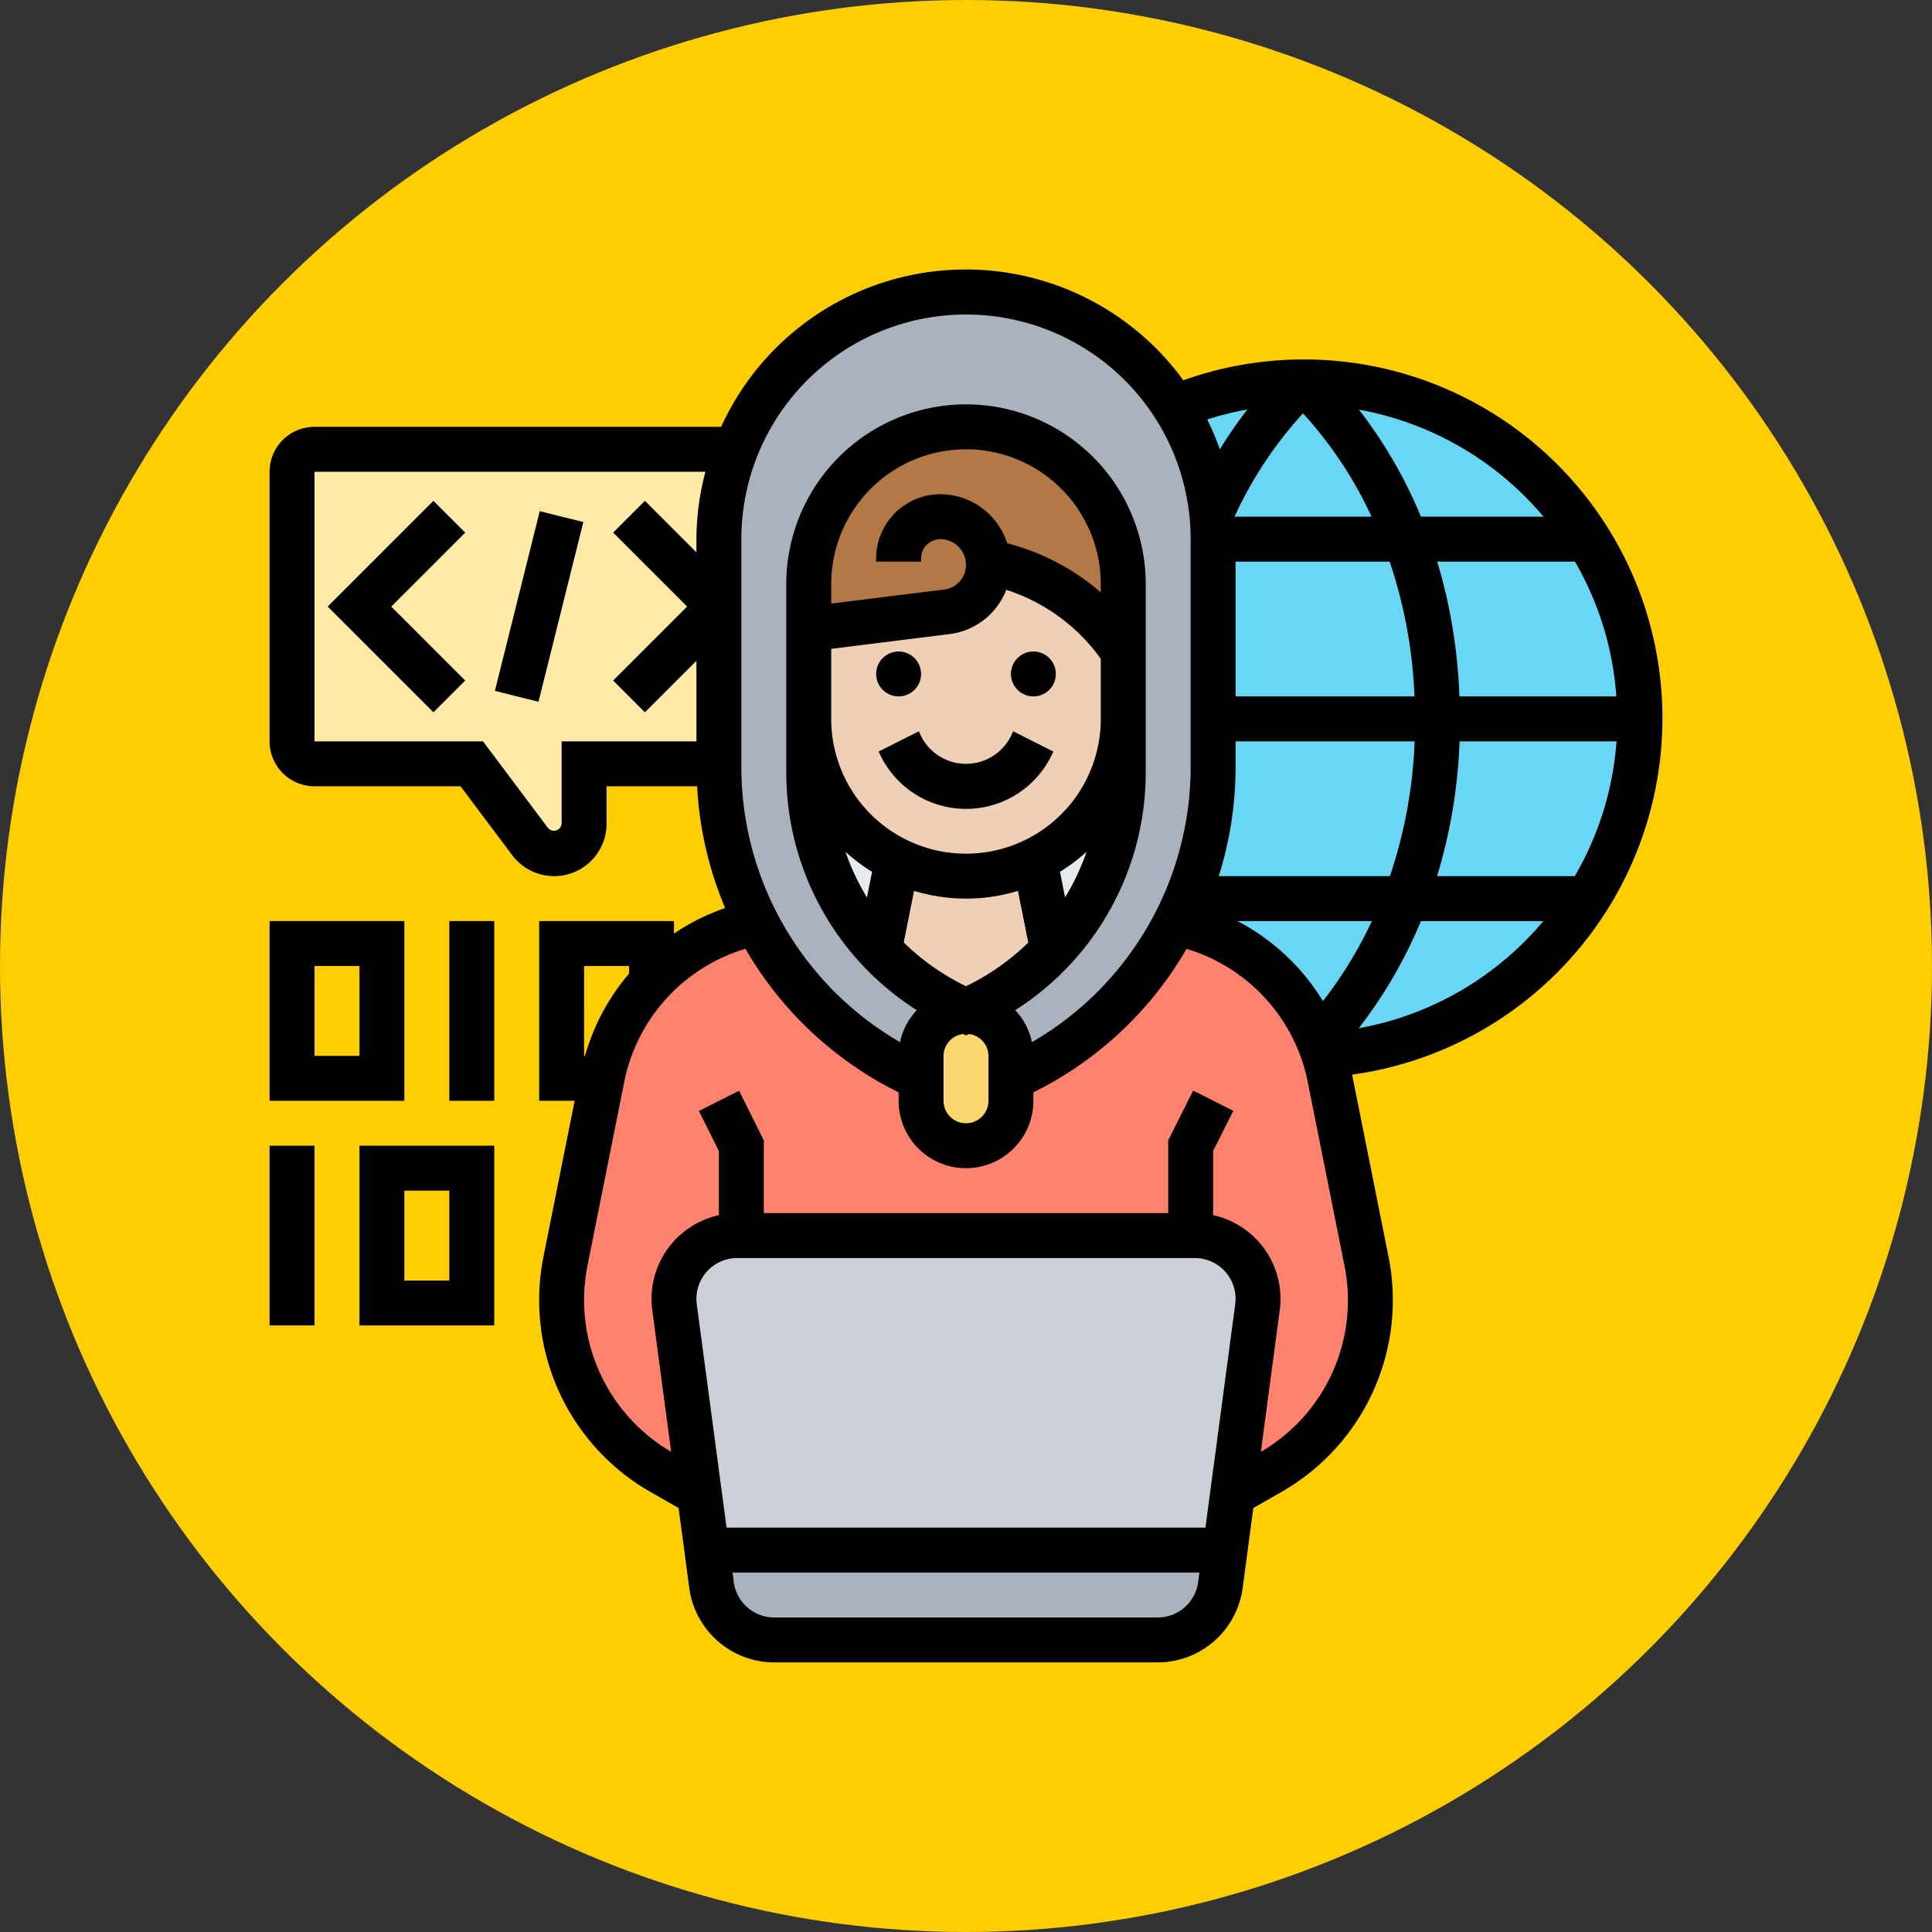<svg xmlns="http://www.w3.org/2000/svg" width="86" height="86" viewBox="0 0 86 86">
  <rect x="0" y="0" width="86" height="86" fill="#333333" stroke="none"/>
  <g id="Grupo_1074692" data-name="Grupo 1074692" transform="translate(-246 -991)">
    <g id="Grupo_1073020" data-name="Grupo 1073020" transform="translate(-87 63)">
      <circle id="Elipse_9665" data-name="Elipse 9665" cx="43" cy="43" r="43" transform="translate(333 928)" fill="#ffce00"/>
    </g>
    <g id="programacion" transform="translate(257 1002)">
      <g id="Grupo_1074690" data-name="Grupo 1074690">
        <g id="Grupo_1074677" data-name="Grupo 1074677">
          <path id="Trazado_827820" data-name="Trazado 827820" d="M21,16v7H15v2.67A1.336,1.336,0,0,1,13.67,27a1.35,1.35,0,0,1-1.07-.53L10,23H3a1,1,0,0,1-1-1V10A1,1,0,0,1,3,9H21.75A11.066,11.066,0,0,0,21,13Z" fill="#ffeaa7"/>
        </g>
        <g id="Grupo_1074678" data-name="Grupo 1074678">
          <path id="Trazado_827821" data-name="Trazado 827821" d="M43.33,59.56A2.814,2.814,0,0,1,40.54,62H23.46a2.814,2.814,0,0,1-2.79-2.44L20.46,58H43.54Z" fill="#aab2bd"/>
        </g>
        <g id="Grupo_1074679" data-name="Grupo 1074679">
          <path id="Trazado_827822" data-name="Trazado 827822" d="M20.13,55.51l-1.11-8.32c-.01-.13-.02-.25-.02-.38A2.812,2.812,0,0,1,21.81,44H42.19A2.8,2.8,0,0,1,45,46.81c0,.13-.01.25-.02.38l-1.11,8.32L43.54,58H20.46Z" fill="#ccd1d9"/>
        </g>
        <g id="Grupo_1074680" data-name="Grupo 1074680">
          <path id="Trazado_827823" data-name="Trazado 827823" d="M42,44H21.81A2.812,2.812,0,0,0,19,46.81c0,.13.01.25.02.38l1.11,8.32-1.68-.97A8.83,8.83,0,0,1,14,46.87a9.14,9.14,0,0,1,.17-1.73L15.8,37l.01-.04a8.823,8.823,0,0,1,6.86-6.9A15.137,15.137,0,0,0,30,37v1a2,2,0,1,0,4,0V37a15.137,15.137,0,0,0,7.33-6.94,8.79,8.79,0,0,1,6.36,5.26c.09.21.17.43.24.65a7.987,7.987,0,0,1,.26.99l1.64,8.18A9.14,9.14,0,0,1,50,46.87a8.83,8.83,0,0,1-4.45,7.67l-1.68.97,1.11-8.32c.01-.13.02-.25.02-.38A2.8,2.8,0,0,0,42.19,44Z" fill="#ff826e"/>
        </g>
        <g id="Grupo_1074681" data-name="Grupo 1074681">
          <path id="Trazado_827824" data-name="Trazado 827824" d="M42.93,11.8A10.78,10.78,0,0,0,41.3,7.12,11,11,0,0,0,21,13V23.15A15.172,15.172,0,0,0,30,37h4a15.137,15.137,0,0,0,7.33-6.94A11.231,11.231,0,0,0,41.82,29,15.02,15.02,0,0,0,43,23.15V13a9.659,9.659,0,0,0-.07-1.2Z" fill="#aab2bd"/>
        </g>
        <g id="Grupo_1074682" data-name="Grupo 1074682">
          <path id="Trazado_827825" data-name="Trazado 827825" d="M33.41,34.59A1.955,1.955,0,0,1,34,36v2a2,2,0,0,1-4,0V36a2.006,2.006,0,0,1,2-2A1.955,1.955,0,0,1,33.41,34.59Z" fill="#fcd770"/>
        </g>
        <g id="Grupo_1074684" data-name="Grupo 1074684">
          <g id="Grupo_1074683" data-name="Grupo 1074683">
            <path id="Trazado_827826" data-name="Trazado 827826" d="M47,6a14.928,14.928,0,0,0-5.7,1.127A10.764,10.764,0,0,1,42.93,11.8,9.659,9.659,0,0,1,43,13V23.15A15.02,15.02,0,0,1,41.82,29a11.23,11.23,0,0,1-.49,1.06,8.79,8.79,0,0,1,6.36,5.26c.088.205.165.419.234.633A14.99,14.99,0,0,0,47,6Z" fill="#69d6f4"/>
          </g>
        </g>
        <g id="Grupo_1074685" data-name="Grupo 1074685">
          <path id="Trazado_827827" data-name="Trazado 827827" d="M28.94,27.3l-.8,3.99A11.52,11.52,0,0,1,25,23.38V21a6.958,6.958,0,0,0,2.05,4.95Z" fill="#e6e9ed"/>
        </g>
        <g id="Grupo_1074686" data-name="Grupo 1074686">
          <path id="Trazado_827828" data-name="Trazado 827828" d="M39,21v2.38a11.52,11.52,0,0,1-3.14,7.91l-.8-3.99A7.012,7.012,0,0,0,39,21Z" fill="#e6e9ed"/>
        </g>
        <g id="Grupo_1074687" data-name="Grupo 1074687">
          <path id="Trazado_827829" data-name="Trazado 827829" d="M32.99,14a.66.66,0,0,1,.01.14,2.106,2.106,0,0,1-1.84,2.09L25,17V15a7,7,0,0,1,14,0v3a9.326,9.326,0,0,0-5.5-3.87L33,14Z" fill="#b27946"/>
        </g>
        <g id="Grupo_1074688" data-name="Grupo 1074688">
          <path id="Trazado_827830" data-name="Trazado 827830" d="M35.06,27.3l.8,3.99v.01A11.593,11.593,0,0,1,32,34a11.593,11.593,0,0,1-3.86-2.7v-.01l.8-3.99a7.038,7.038,0,0,0,6.12,0Z" fill="#f0d0b4"/>
        </g>
        <g id="Grupo_1074689" data-name="Grupo 1074689">
          <path id="Trazado_827831" data-name="Trazado 827831" d="M39,18v3a7.007,7.007,0,0,1-10.06,6.3l-1.89-1.35A6.958,6.958,0,0,1,25,21V17l6.16-.77A2.106,2.106,0,0,0,33,14.14a.66.66,0,0,0-.01-.14H33l.5.13A9.326,9.326,0,0,1,39,18Z" fill="#f0d0b4"/>
        </g>
      </g>
      <g id="Grupo_1074691" data-name="Grupo 1074691">
        <circle id="Elipse_9904" data-name="Elipse 9904" cx="1" cy="1" r="1" transform="translate(28 18)"/>
        <circle id="Elipse_9905" data-name="Elipse 9905" cx="1" cy="1" r="1" transform="translate(34 18)"/>
        <path id="Trazado_827832" data-name="Trazado 827832" d="M29.9,21.553l-1.789.9.1.211a4.236,4.236,0,0,0,7.578,0l.1-.211-1.789-.9-.1.212a2.236,2.236,0,0,1-4,0Z"/>
        <path id="Trazado_827833" data-name="Trazado 827833" d="M5,48h6V40H5Zm2-6H9v4H7Z"/>
        <path id="Trazado_827834" data-name="Trazado 827834" d="M1,40H3v8H1Z"/>
        <path id="Trazado_827835" data-name="Trazado 827835" d="M7,30H1v8H7ZM5,36H3V32H5Z"/>
        <path id="Trazado_827836" data-name="Trazado 827836" d="M9,30h2v8H9Z"/>
        <path id="Trazado_827837" data-name="Trazado 827837" d="M63,21A15.963,15.963,0,0,0,41.673,5.928,11.969,11.969,0,0,0,21.1,8H3a2,2,0,0,0-2,2V22a2,2,0,0,0,2,2H9.5l2.3,3.066a2.333,2.333,0,0,0,4.2-1.4V24h4.031a16.1,16.1,0,0,0,1.248,5.42A9.751,9.751,0,0,0,19,30.557V30H13v8h1.58l-1.389,6.946a9.832,9.832,0,0,0,4.763,10.465l1.254.717.475,3.563A3.823,3.823,0,0,0,23.462,63H40.536a3.823,3.823,0,0,0,3.779-3.31l.475-3.563,1.254-.717a9.83,9.83,0,0,0,4.765-10.465l-1.621-8.108A16.013,16.013,0,0,0,63,21ZM44.084,30h5.982a18.459,18.459,0,0,1-2.177,3.561A9.764,9.764,0,0,0,44.084,30Zm5.969-18h-6.1A17.755,17.755,0,0,1,47,7.4,17.888,17.888,0,0,1,50.053,12Zm10.9,8H53.963a23.645,23.645,0,0,0-.987-6h6.13A13.867,13.867,0,0,1,60.949,20Zm-8.986,0H44V14h6.858A21.264,21.264,0,0,1,51.963,20Zm-8.716,8A16.087,16.087,0,0,0,44,23.151V22h7.971a21.333,21.333,0,0,1-1.1,6Zm10.724-6h6.981A13.905,13.905,0,0,1,59.1,28H52.969A23.471,23.471,0,0,0,53.971,22Zm3.737-10H52.251a20.611,20.611,0,0,0-2.76-4.765A13.986,13.986,0,0,1,57.708,12ZM44.525,7.227A19.63,19.63,0,0,0,43.3,9a11.976,11.976,0,0,0-.563-1.327A13.79,13.79,0,0,1,44.525,7.227ZM22,13a10,10,0,1,1,20,0V23.151A14.163,14.163,0,0,1,34.937,35.39a2.991,2.991,0,0,0-.746-1.425A12.53,12.53,0,0,0,40,23.384V15a8,8,0,0,0-16,0v8.384a12.53,12.53,0,0,0,5.809,10.581,2.987,2.987,0,0,0-.746,1.425A14.163,14.163,0,0,1,22,23.151Zm16,2.37a10.314,10.314,0,0,0-4.166-2.188A3.136,3.136,0,0,0,30.857,11,2.861,2.861,0,0,0,28,13.857V14h2v-.143A.859.859,0,0,1,30.857,13,1.145,1.145,0,0,1,32,14.143a1.107,1.107,0,0,1-.968,1.1L26,15.867V15a6,6,0,0,1,12,0ZM26,17.883l5.28-.66a3.114,3.114,0,0,0,2.513-1.967A8.293,8.293,0,0,1,38,18.327V21a6,6,0,0,1-12,0ZM36.41,28.949l-.228-1.142a8.066,8.066,0,0,0,1.186-.892A10.621,10.621,0,0,1,36.41,28.949Zm-8.591-1.142-.228,1.142a10.557,10.557,0,0,1-.957-2.034,7.953,7.953,0,0,0,1.185.892Zm1.869.849a7.941,7.941,0,0,0,4.624,0l.46,2.3A10.5,10.5,0,0,1,32,32.9a10.5,10.5,0,0,1-2.771-1.948ZM31,36a.99.99,0,0,1,.861-.972l.139.06.139-.06A.99.99,0,0,1,33,36v2a1,1,0,0,1-2,0ZM14,22v3.667a.347.347,0,0,1-.6.2L10.5,22H3V10H20.4a11.926,11.926,0,0,0-.4,3v.586l-2.293-2.293-1.414,1.414L19.586,16l-3.293,3.293,1.414,1.414L20,18.414V22Zm1,10h2v.339A9.766,9.766,0,0,0,15.04,36H15Zm6.813,13H42.186A1.815,1.815,0,0,1,44,46.813a1.77,1.77,0,0,1-.016.24L42.658,57H21.342l-1.327-9.947a1.921,1.921,0,0,1-.015-.24A1.815,1.815,0,0,1,21.813,45ZM40.537,61H23.463a1.818,1.818,0,0,1-1.8-1.573L21.609,59H42.391l-.057.427A1.818,1.818,0,0,1,40.537,61Zm4.588-7.373.842-6.309A3.893,3.893,0,0,0,46,46.813a3.818,3.818,0,0,0-3-3.722V40.235l.9-1.789-1.789-.9L41,39.764V43H23V39.764l-1.1-2.211-1.789.9L21,40.236v2.856a3.818,3.818,0,0,0-3,3.722,3.866,3.866,0,0,0,.033.5l.842,6.31a7.824,7.824,0,0,1-3.723-8.289l1.635-8.178a7.784,7.784,0,0,1,5.394-5.924A16.146,16.146,0,0,0,29,37.624V38a3,3,0,0,0,6,0v-.376a16.134,16.134,0,0,0,6.818-6.387,7.783,7.783,0,0,1,5.394,5.924l1.635,8.178a7.808,7.808,0,0,1-3.721,8.288Zm4.356-18.856A20.822,20.822,0,0,0,52.25,30H57.7A13.957,13.957,0,0,1,49.481,34.771Z"/>
        <path id="Trazado_827838" data-name="Trazado 827838" d="M8.293,11.293,3.586,16l4.707,4.707,1.414-1.414L6.414,16l3.293-3.293Z"/>
        <path id="Trazado_827839" data-name="Trazado 827839" d="M8.877,15h8.246v2H8.877Z" transform="translate(-5.673 24.736) rotate(-75.992)"/>
      </g>
    </g>
  </g>
</svg>
